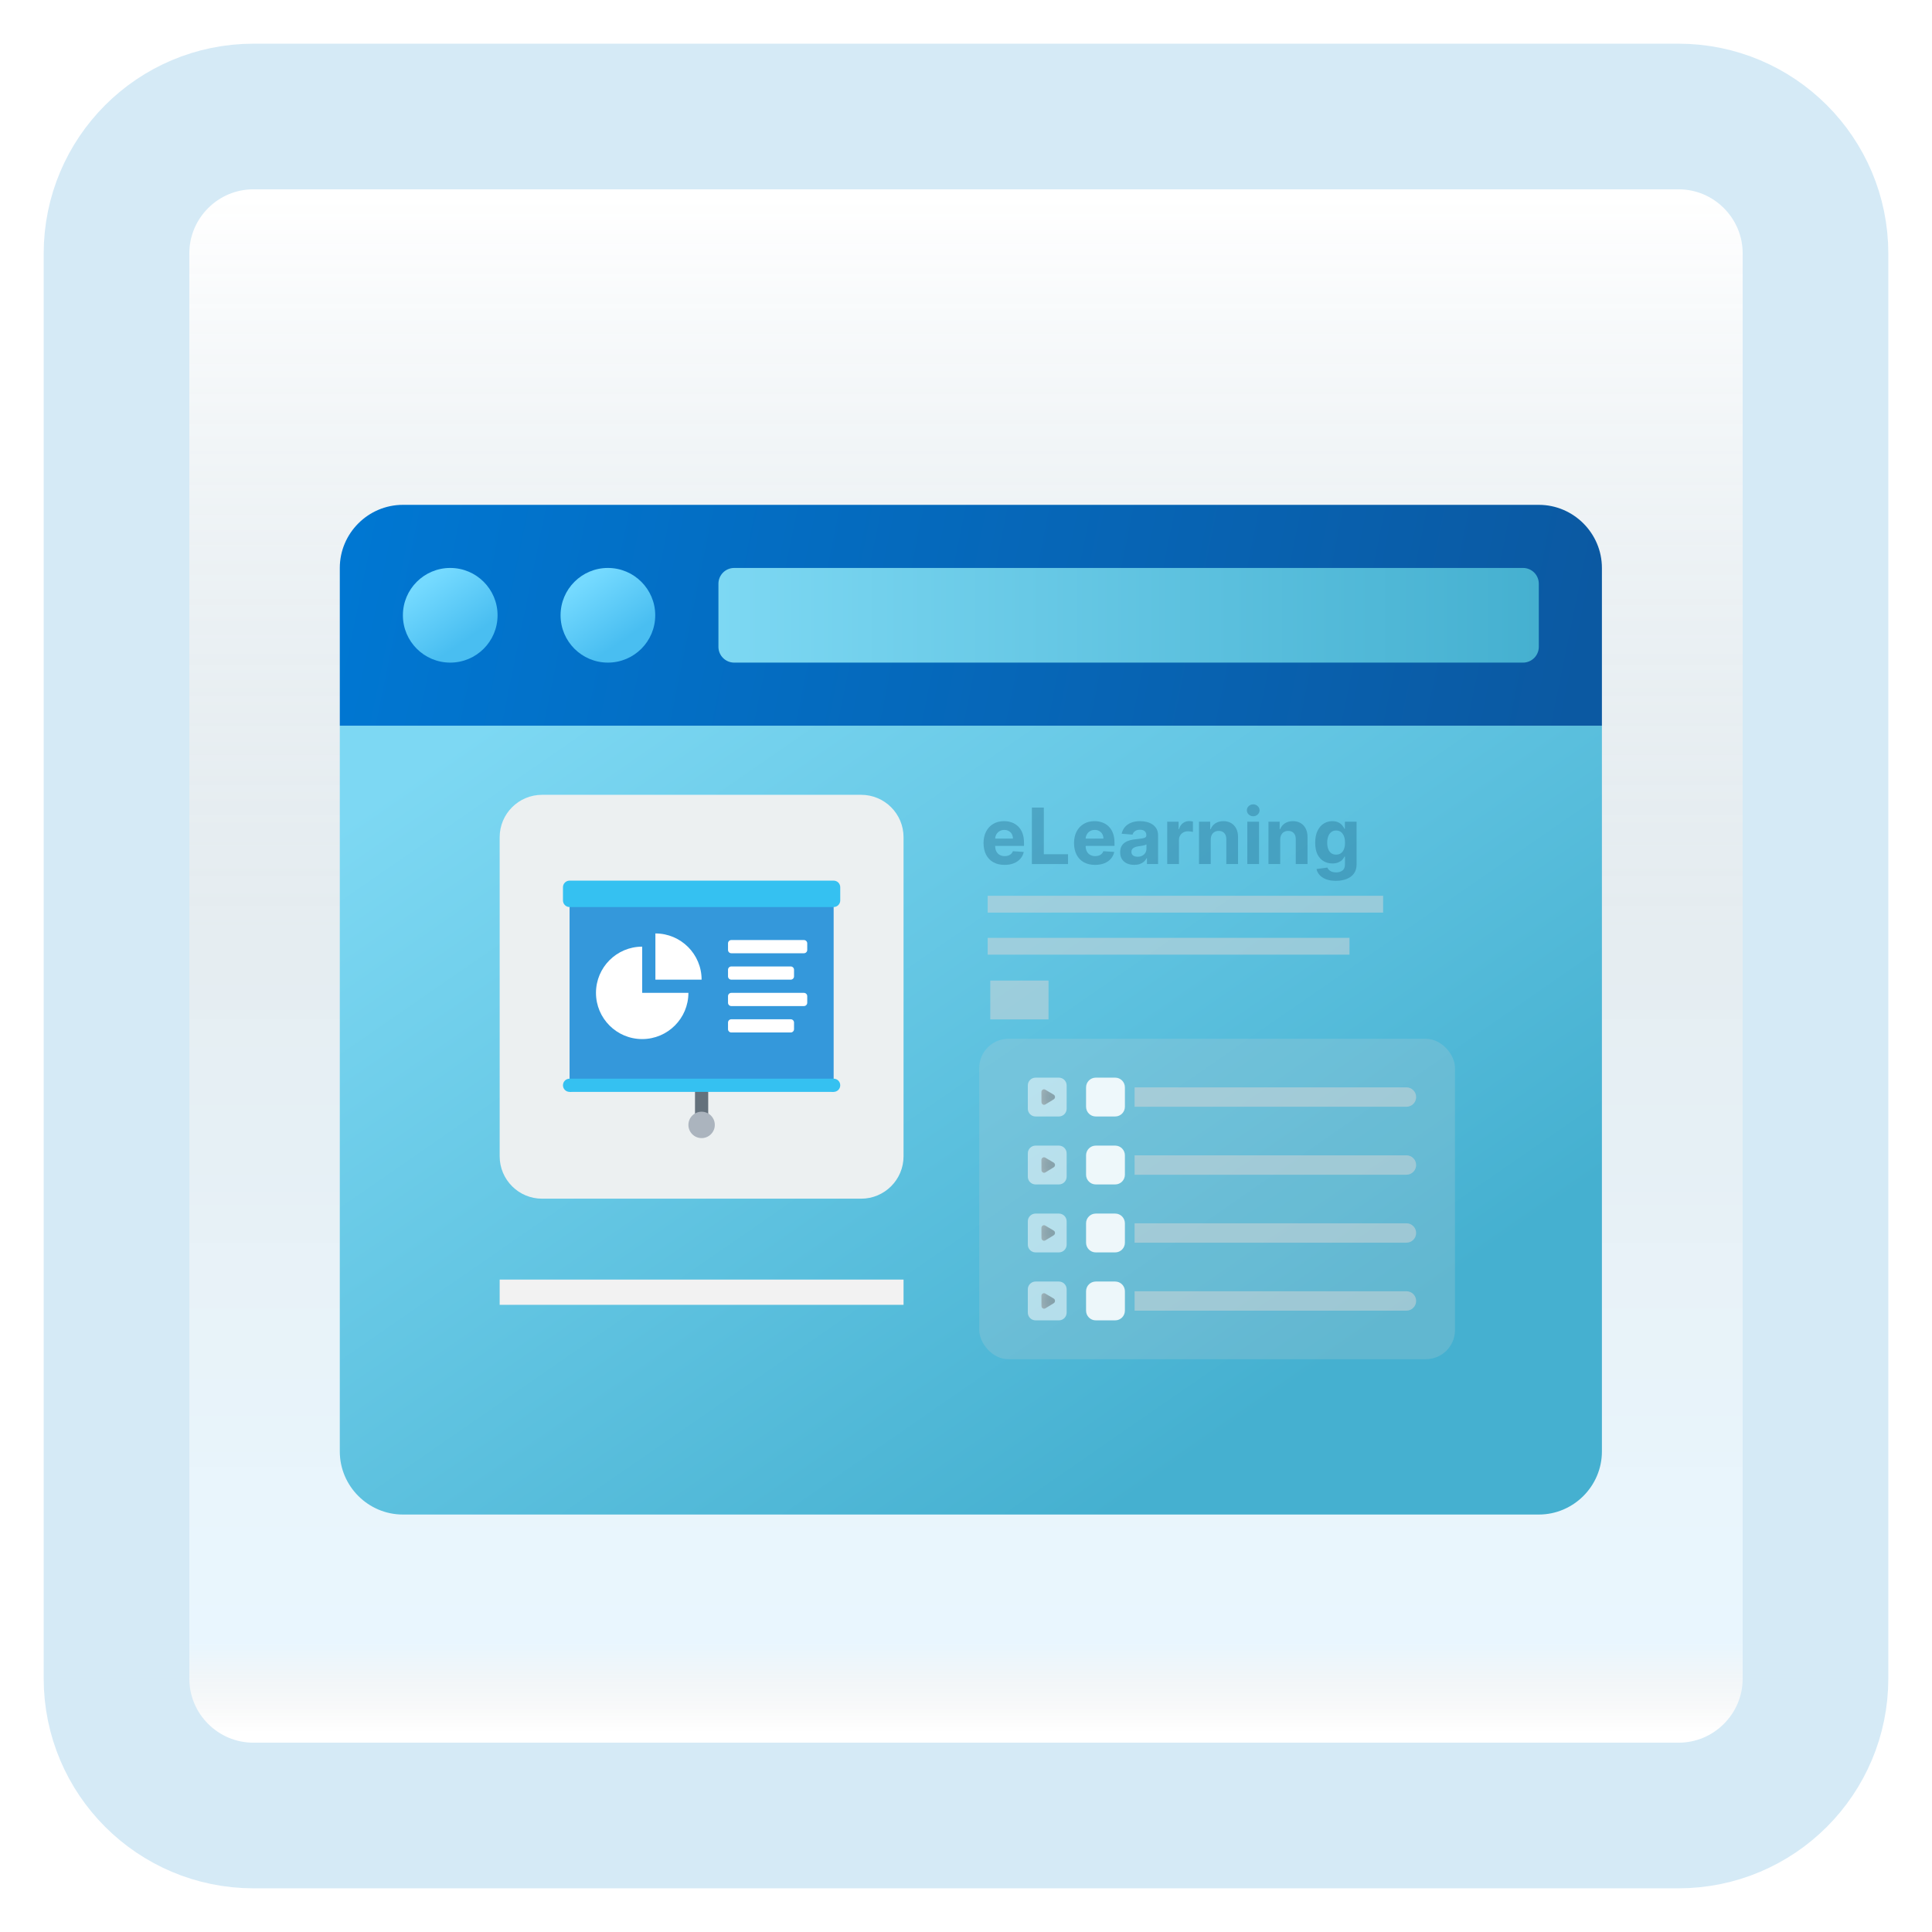 <svg width="199" height="199" viewBox="0 0 199 199" fill="none" xmlns="http://www.w3.org/2000/svg">
<g filter="url(#filter0_d_138_869)">
<path d="M172.887 8H26.113C18.319 8 12 14.319 12 22.113V168.887C12 176.681 18.319 183 26.113 183H172.887C180.681 183 187 176.681 187 168.887V22.113C187 14.319 180.681 8 172.887 8Z" fill="white"/>
<path d="M172.887 8H26.113C18.319 8 12 14.319 12 22.113V168.887C12 176.681 18.319 183 26.113 183H172.887C180.681 183 187 176.681 187 168.887V22.113C187 14.319 180.681 8 172.887 8Z" fill="url(#paint0_linear_138_869)" fill-opacity="0.2"/>
<path d="M172.887 8H26.113C18.319 8 12 14.319 12 22.113V168.887C12 176.681 18.319 183 26.113 183H172.887C180.681 183 187 176.681 187 168.887V22.113C187 14.319 180.681 8 172.887 8Z" stroke="#D5EAF6" stroke-width="15" stroke-linecap="round"/>
</g>
<g filter="url(#filter1_bd_138_869)">
<g filter="url(#filter2_bd_138_869)">
<path d="M35 141.5V66.75H165V141.5C165 145.075 162.075 148 158.5 148H41.5C37.925 148 35 145.075 35 141.5Z" fill="url(#paint1_linear_138_869)"/>
<path d="M165 50.5V66.75H35V50.5C35 46.925 37.925 44 41.5 44H158.5C162.075 44 165 46.925 165 50.5Z" fill="url(#paint2_linear_138_869)"/>
<path d="M75.625 60.25H156.875C157.772 60.25 158.5 59.522 158.5 58.625V52.125C158.5 51.228 157.772 50.5 156.875 50.5H75.625C74.728 50.5 74 51.228 74 52.125V58.625C74 59.522 74.728 60.25 75.625 60.25Z" fill="url(#paint3_linear_138_869)"/>
<path d="M46.375 60.25C49.067 60.25 51.25 58.067 51.25 55.375C51.25 52.683 49.067 50.5 46.375 50.5C43.683 50.5 41.5 52.683 41.5 55.375C41.5 58.067 43.683 60.25 46.375 60.25Z" fill="url(#paint4_linear_138_869)"/>
<path d="M62.615 60.25C65.307 60.25 67.49 58.067 67.49 55.375C67.49 52.683 65.307 50.5 62.615 50.5C59.923 50.5 57.74 52.683 57.74 55.375C57.74 58.067 59.923 60.25 62.615 60.25Z" fill="url(#paint5_linear_138_869)"/>
</g>
<g filter="url(#filter3_d_138_869)">
<rect x="51.467" y="123.8" width="41.6" height="2.6" fill="#F2F2F2"/>
</g>
<g clip-path="url(#clip0_138_869)">
<rect x="100.867" y="103" width="49" height="33" rx="3" fill="#D5D5D5" fill-opacity="0.2"/>
<path d="M114.867 118H112.867C112.315 118 111.867 117.552 111.867 117V115C111.867 114.448 112.315 114 112.867 114H114.867C115.419 114 115.867 114.448 115.867 115V117C115.867 117.552 115.419 118 114.867 118Z" fill="white" fill-opacity="0.88"/>
<path d="M114.867 125H112.867C112.315 125 111.867 124.552 111.867 124V122C111.867 121.448 112.315 121 112.867 121H114.867C115.419 121 115.867 121.448 115.867 122V124C115.867 124.552 115.419 125 114.867 125Z" fill="white" fill-opacity="0.88"/>
<path d="M114.867 132H112.867C112.315 132 111.867 131.552 111.867 131V129C111.867 128.448 112.315 128 112.867 128H114.867C115.419 128 115.867 128.448 115.867 129V131C115.867 131.552 115.419 132 114.867 132Z" fill="white" fill-opacity="0.88"/>
<path d="M114.867 111H112.867C112.315 111 111.867 110.552 111.867 110V108C111.867 107.448 112.315 107 112.867 107H114.867C115.419 107 115.867 107.448 115.867 108V110C115.867 110.552 115.419 111 114.867 111Z" fill="white" fill-opacity="0.88"/>
<path d="M105.867 107.8C105.867 107.358 106.225 107 106.667 107H109.067C109.509 107 109.867 107.358 109.867 107.8V110.2C109.867 110.642 109.509 111 109.067 111H106.667C106.225 111 105.867 110.642 105.867 110.2V107.8Z" fill="white" fill-opacity="0.5"/>
<path d="M108.533 108.753C108.71 108.858 108.712 109.125 108.536 109.233L107.673 109.762C107.497 109.869 107.275 109.738 107.273 109.524L107.267 108.479C107.265 108.266 107.486 108.131 107.663 108.237L108.533 108.753Z" fill="url(#paint6_radial_138_869)"/>
<path d="M108.533 108.753C108.71 108.858 108.712 109.125 108.536 109.233L107.673 109.762C107.497 109.869 107.275 109.738 107.273 109.524L107.267 108.479C107.265 108.266 107.486 108.131 107.663 108.237L108.533 108.753Z" fill="black" fill-opacity="0.2"/>
<path d="M105.867 114.8C105.867 114.358 106.225 114 106.667 114H109.067C109.509 114 109.867 114.358 109.867 114.8V117.2C109.867 117.642 109.509 118 109.067 118H106.667C106.225 118 105.867 117.642 105.867 117.2V114.8Z" fill="white" fill-opacity="0.5"/>
<path d="M108.533 115.753C108.71 115.858 108.712 116.125 108.536 116.233L107.673 116.762C107.497 116.869 107.275 116.738 107.273 116.524L107.267 115.479C107.265 115.266 107.486 115.131 107.663 115.237L108.533 115.753Z" fill="url(#paint7_radial_138_869)"/>
<path d="M108.533 115.753C108.71 115.858 108.712 116.125 108.536 116.233L107.673 116.762C107.497 116.869 107.275 116.738 107.273 116.524L107.267 115.479C107.265 115.266 107.486 115.131 107.663 115.237L108.533 115.753Z" fill="black" fill-opacity="0.2"/>
<path d="M105.867 121.8C105.867 121.358 106.225 121 106.667 121H109.067C109.509 121 109.867 121.358 109.867 121.8V124.2C109.867 124.642 109.509 125 109.067 125H106.667C106.225 125 105.867 124.642 105.867 124.2V121.8Z" fill="white" fill-opacity="0.5"/>
<path d="M108.533 122.753C108.71 122.858 108.712 123.125 108.536 123.233L107.673 123.762C107.497 123.869 107.275 123.738 107.273 123.524L107.267 122.479C107.265 122.266 107.486 122.131 107.663 122.237L108.533 122.753Z" fill="url(#paint8_radial_138_869)"/>
<path d="M108.533 122.753C108.71 122.858 108.712 123.125 108.536 123.233L107.673 123.762C107.497 123.869 107.275 123.738 107.273 123.524L107.267 122.479C107.265 122.266 107.486 122.131 107.663 122.237L108.533 122.753Z" fill="black" fill-opacity="0.2"/>
<path d="M105.867 128.8C105.867 128.358 106.225 128 106.667 128H109.067C109.509 128 109.867 128.358 109.867 128.8V131.2C109.867 131.642 109.509 132 109.067 132H106.667C106.225 132 105.867 131.642 105.867 131.2V128.8Z" fill="white" fill-opacity="0.5"/>
<path d="M108.533 129.753C108.71 129.858 108.712 130.125 108.536 130.233L107.673 130.762C107.497 130.869 107.275 130.738 107.273 130.524L107.267 129.479C107.265 129.266 107.486 129.131 107.663 129.237L108.533 129.753Z" fill="url(#paint9_radial_138_869)"/>
<path d="M108.533 129.753C108.71 129.858 108.712 130.125 108.536 130.233L107.673 130.762C107.497 130.869 107.275 130.738 107.273 130.524L107.267 129.479C107.265 129.266 107.486 129.131 107.663 129.237L108.533 129.753Z" fill="black" fill-opacity="0.2"/>
<path d="M116.867 108H144.867C145.419 108 145.867 108.448 145.867 109V109C145.867 109.552 145.419 110 144.867 110H116.867V108Z" fill="#D9D9D9" fill-opacity="0.5"/>
<path d="M116.867 115H144.867C145.419 115 145.867 115.448 145.867 116V116C145.867 116.552 145.419 117 144.867 117H116.867V115Z" fill="#D9D9D9" fill-opacity="0.5"/>
<path d="M116.867 122H144.867C145.419 122 145.867 122.448 145.867 123V123C145.867 123.552 145.419 124 144.867 124H116.867V122Z" fill="#D9D9D9" fill-opacity="0.5"/>
<path d="M116.867 129H144.867C145.419 129 145.867 129.448 145.867 130V130C145.867 130.552 145.419 131 144.867 131H116.867V129Z" fill="#D9D9D9" fill-opacity="0.5"/>
</g>
<path d="M55.835 119.467C53.422 119.467 51.467 117.511 51.467 115.099V82.235C51.467 79.822 53.422 77.867 55.835 77.867H88.699C91.111 77.867 93.067 79.822 93.067 82.235V115.099C93.067 117.511 91.111 119.467 88.699 119.467H55.835Z" fill="#ECF0F1"/>
<path d="M85.867 88.747H58.667V107.787H85.867V88.747Z" fill="url(#paint10_radial_138_869)"/>
<path d="M71.587 107.787H72.947V111.867H71.587V107.787Z" fill="#64717C"/>
<path d="M85.867 89.427H58.667C58.291 89.427 57.987 89.122 57.987 88.747V87.387C57.987 87.011 58.291 86.707 58.667 86.707H85.867C86.242 86.707 86.547 87.011 86.547 87.387V88.747C86.547 89.122 86.242 89.427 85.867 89.427Z" fill="#35C1F1"/>
<path d="M85.867 107.107H58.667V108.467H85.867V107.107Z" fill="#35C1F1"/>
<path d="M70.907 111.867C70.907 112.617 71.516 113.227 72.267 113.227C73.017 113.227 73.627 112.617 73.627 111.867C73.627 111.116 73.017 110.507 72.267 110.507C71.516 110.507 70.907 111.116 70.907 111.867Z" fill="#ABB4BE"/>
<path d="M66.147 93.507C63.518 93.507 61.387 95.638 61.387 98.267C61.387 100.896 63.518 103.027 66.147 103.027C68.775 103.027 70.907 100.896 70.907 98.267H66.147V93.507Z" fill="white"/>
<path d="M67.507 92.147V96.907H72.267C72.267 94.278 70.135 92.147 67.507 92.147Z" fill="white"/>
<path d="M82.807 94.187H75.327C75.139 94.187 74.987 94.034 74.987 93.847V93.167C74.987 92.979 75.139 92.827 75.327 92.827H82.807C82.994 92.827 83.147 92.979 83.147 93.167V93.847C83.147 94.034 82.994 94.187 82.807 94.187Z" fill="white"/>
<path d="M81.447 95.547H75.327C75.139 95.547 74.987 95.699 74.987 95.887V96.567C74.987 96.754 75.139 96.907 75.327 96.907H81.447C81.634 96.907 81.787 96.754 81.787 96.567V95.887C81.787 95.699 81.634 95.547 81.447 95.547Z" fill="white"/>
<path d="M82.807 98.267H75.327C75.139 98.267 74.987 98.419 74.987 98.607V99.287C74.987 99.474 75.139 99.627 75.327 99.627H82.807C82.994 99.627 83.147 99.474 83.147 99.287V98.607C83.147 98.419 82.994 98.267 82.807 98.267Z" fill="white"/>
<path d="M81.447 100.987H75.327C75.139 100.987 74.987 101.139 74.987 101.327V102.007C74.987 102.194 75.139 102.347 75.327 102.347H81.447C81.634 102.347 81.787 102.194 81.787 102.007V101.327C81.787 101.139 81.634 100.987 81.447 100.987Z" fill="white"/>
<path d="M85.867 108.467C86.242 108.467 86.547 108.162 86.547 107.787C86.547 107.411 86.242 107.107 85.867 107.107C85.491 107.107 85.187 107.411 85.187 107.787C85.187 108.162 85.491 108.467 85.867 108.467Z" fill="#35C1F1"/>
<path d="M58.667 108.467C59.042 108.467 59.347 108.162 59.347 107.787C59.347 107.411 59.042 107.107 58.667 107.107C58.291 107.107 57.987 107.411 57.987 107.787C57.987 108.162 58.291 108.467 58.667 108.467Z" fill="#35C1F1"/>
<rect x="102" y="97" width="6" height="4" fill="#D9D9D9" fill-opacity="0.5"/>
<rect x="101.733" y="92.6" width="37.267" height="1.733" fill="#D9D9D9" fill-opacity="0.5"/>
<rect width="40.733" height="1.733" transform="matrix(1 0 0 -1 101.733 90)" fill="#D9D9D9" fill-opacity="0.5"/>
<path d="M103.472 85.085C103.023 85.085 102.636 84.994 102.313 84.813C101.991 84.629 101.742 84.369 101.568 84.034C101.394 83.697 101.307 83.298 101.307 82.838C101.307 82.389 101.394 81.995 101.568 81.656C101.742 81.317 101.988 81.053 102.304 80.864C102.622 80.674 102.995 80.58 103.423 80.58C103.711 80.58 103.979 80.626 104.227 80.719C104.477 80.81 104.695 80.947 104.881 81.131C105.068 81.314 105.214 81.546 105.318 81.824C105.422 82.1 105.474 82.424 105.474 82.796V83.128H101.79V82.378H104.335C104.335 82.204 104.297 82.049 104.222 81.915C104.146 81.78 104.041 81.675 103.906 81.6C103.774 81.522 103.619 81.483 103.443 81.483C103.259 81.483 103.097 81.526 102.955 81.611C102.814 81.694 102.705 81.807 102.625 81.949C102.545 82.089 102.505 82.245 102.503 82.418V83.131C102.503 83.347 102.543 83.533 102.622 83.69C102.704 83.848 102.818 83.969 102.966 84.054C103.114 84.139 103.289 84.182 103.491 84.182C103.626 84.182 103.749 84.163 103.861 84.125C103.973 84.087 104.068 84.03 104.148 83.955C104.227 83.879 104.288 83.786 104.33 83.676L105.449 83.75C105.392 84.019 105.276 84.254 105.099 84.455C104.925 84.653 104.7 84.809 104.423 84.921C104.149 85.03 103.831 85.085 103.472 85.085Z" fill="#0D5176" fill-opacity="0.29"/>
<path d="M106.287 85V79.182H107.517V83.986H110.011V85H106.287Z" fill="#0D5176" fill-opacity="0.29"/>
<path d="M112.792 85.085C112.343 85.085 111.957 84.994 111.633 84.813C111.311 84.629 111.063 84.369 110.889 84.034C110.714 83.697 110.627 83.298 110.627 82.838C110.627 82.389 110.714 81.995 110.889 81.656C111.063 81.317 111.308 81.053 111.624 80.864C111.942 80.674 112.316 80.58 112.744 80.58C113.031 80.58 113.299 80.626 113.548 80.719C113.798 80.81 114.015 80.947 114.201 81.131C114.389 81.314 114.534 81.546 114.639 81.824C114.743 82.1 114.795 82.424 114.795 82.796V83.128H111.11V82.378H113.656C113.656 82.204 113.618 82.049 113.542 81.915C113.466 81.78 113.361 81.675 113.227 81.6C113.094 81.522 112.94 81.483 112.764 81.483C112.58 81.483 112.417 81.526 112.275 81.611C112.135 81.694 112.025 81.807 111.945 81.949C111.866 82.089 111.825 82.245 111.823 82.418V83.131C111.823 83.347 111.863 83.533 111.942 83.69C112.024 83.848 112.138 83.969 112.286 84.054C112.434 84.139 112.609 84.182 112.812 84.182C112.946 84.182 113.069 84.163 113.181 84.125C113.293 84.087 113.388 84.03 113.468 83.955C113.548 83.879 113.608 83.786 113.65 83.676L114.769 83.75C114.712 84.019 114.596 84.254 114.42 84.455C114.246 84.653 114.02 84.809 113.744 84.921C113.469 85.03 113.152 85.085 112.792 85.085Z" fill="#0D5176" fill-opacity="0.29"/>
<path d="M116.829 85.082C116.55 85.082 116.302 85.034 116.085 84.938C115.867 84.839 115.694 84.694 115.567 84.503C115.442 84.31 115.38 84.069 115.38 83.781C115.38 83.539 115.424 83.335 115.514 83.171C115.603 83.006 115.724 82.873 115.877 82.773C116.031 82.672 116.205 82.597 116.4 82.546C116.597 82.494 116.803 82.458 117.019 82.438C117.273 82.411 117.478 82.386 117.633 82.364C117.788 82.339 117.901 82.303 117.971 82.256C118.041 82.208 118.076 82.138 118.076 82.046V82.028C118.076 81.849 118.019 81.709 117.906 81.611C117.794 81.512 117.635 81.463 117.428 81.463C117.21 81.463 117.037 81.511 116.908 81.608C116.78 81.703 116.694 81.822 116.653 81.966L115.533 81.875C115.59 81.61 115.702 81.381 115.869 81.188C116.035 80.993 116.25 80.843 116.514 80.739C116.779 80.633 117.085 80.58 117.434 80.58C117.676 80.58 117.908 80.608 118.13 80.665C118.353 80.722 118.551 80.81 118.724 80.929C118.898 81.048 119.035 81.202 119.136 81.389C119.236 81.575 119.286 81.797 119.286 82.057V85H118.139V84.395H118.104C118.034 84.531 117.941 84.652 117.823 84.756C117.706 84.858 117.565 84.939 117.4 84.997C117.235 85.054 117.045 85.082 116.829 85.082ZM117.175 84.247C117.353 84.247 117.511 84.212 117.647 84.142C117.783 84.07 117.89 83.974 117.968 83.852C118.046 83.731 118.085 83.594 118.085 83.44V82.977C118.047 83.002 117.995 83.025 117.928 83.046C117.864 83.064 117.791 83.082 117.71 83.1C117.628 83.115 117.547 83.129 117.465 83.142C117.384 83.153 117.31 83.164 117.244 83.173C117.102 83.194 116.978 83.227 116.871 83.273C116.765 83.318 116.683 83.38 116.624 83.457C116.566 83.533 116.536 83.628 116.536 83.742C116.536 83.906 116.596 84.032 116.715 84.119C116.836 84.205 116.99 84.247 117.175 84.247Z" fill="#0D5176" fill-opacity="0.29"/>
<path d="M120.225 85V80.636H121.398V81.398H121.444C121.523 81.127 121.657 80.922 121.844 80.784C122.032 80.644 122.248 80.574 122.492 80.574C122.553 80.574 122.618 80.578 122.688 80.585C122.758 80.593 122.82 80.603 122.873 80.617V81.69C122.816 81.673 122.737 81.658 122.637 81.645C122.537 81.632 122.445 81.625 122.362 81.625C122.183 81.625 122.024 81.664 121.884 81.742C121.746 81.817 121.636 81.923 121.555 82.06C121.475 82.196 121.435 82.353 121.435 82.531V85H120.225Z" fill="#0D5176" fill-opacity="0.29"/>
<path d="M124.709 82.477V85H123.499V80.636H124.652V81.406H124.703C124.8 81.153 124.962 80.952 125.189 80.804C125.416 80.654 125.692 80.58 126.016 80.58C126.319 80.58 126.583 80.646 126.808 80.778C127.034 80.911 127.209 81.1 127.334 81.347C127.459 81.591 127.521 81.883 127.521 82.222V85H126.311V82.438C126.313 82.171 126.245 81.962 126.107 81.813C125.968 81.661 125.778 81.585 125.536 81.585C125.373 81.585 125.229 81.62 125.104 81.69C124.981 81.76 124.884 81.863 124.814 81.997C124.746 82.13 124.711 82.29 124.709 82.477Z" fill="#0D5176" fill-opacity="0.29"/>
<path d="M128.475 85V80.636H129.685V85H128.475ZM129.083 80.074C128.903 80.074 128.749 80.014 128.62 79.895C128.493 79.774 128.43 79.629 128.43 79.46C128.43 79.294 128.493 79.151 128.62 79.031C128.749 78.91 128.903 78.85 129.083 78.85C129.263 78.85 129.416 78.91 129.543 79.031C129.672 79.151 129.737 79.294 129.737 79.46C129.737 79.629 129.672 79.774 129.543 79.895C129.416 80.014 129.263 80.074 129.083 80.074Z" fill="#0D5176" fill-opacity="0.29"/>
<path d="M131.865 82.477V85H130.655V80.636H131.808V81.406H131.859C131.956 81.153 132.118 80.952 132.345 80.804C132.572 80.654 132.848 80.58 133.172 80.58C133.475 80.58 133.739 80.646 133.964 80.778C134.19 80.911 134.365 81.1 134.49 81.347C134.615 81.591 134.678 81.883 134.678 82.222V85H133.467V82.438C133.469 82.171 133.401 81.962 133.263 81.813C133.125 81.661 132.934 81.585 132.692 81.585C132.529 81.585 132.385 81.62 132.26 81.69C132.137 81.76 132.04 81.863 131.97 81.997C131.902 82.13 131.867 82.29 131.865 82.477Z" fill="#0D5176" fill-opacity="0.29"/>
<path d="M137.597 86.727C137.205 86.727 136.869 86.673 136.589 86.565C136.31 86.459 136.089 86.314 135.924 86.131C135.759 85.947 135.652 85.741 135.603 85.511L136.722 85.361C136.756 85.448 136.81 85.529 136.884 85.605C136.958 85.681 137.056 85.742 137.177 85.787C137.3 85.834 137.45 85.858 137.626 85.858C137.889 85.858 138.106 85.794 138.276 85.665C138.449 85.538 138.535 85.325 138.535 85.026V84.227H138.484C138.431 84.349 138.351 84.463 138.245 84.571C138.139 84.679 138.003 84.767 137.836 84.835C137.669 84.903 137.47 84.938 137.239 84.938C136.912 84.938 136.613 84.862 136.344 84.71C136.077 84.557 135.864 84.323 135.705 84.009C135.548 83.692 135.469 83.293 135.469 82.81C135.469 82.315 135.55 81.903 135.711 81.571C135.872 81.24 136.086 80.992 136.353 80.827C136.622 80.662 136.916 80.58 137.237 80.58C137.481 80.58 137.685 80.621 137.85 80.705C138.015 80.786 138.147 80.888 138.248 81.011C138.35 81.133 138.429 81.252 138.484 81.369H138.529V80.636H139.731V85.043C139.731 85.414 139.64 85.725 139.458 85.975C139.276 86.225 139.024 86.412 138.702 86.537C138.382 86.664 138.014 86.727 137.597 86.727ZM137.623 84.028C137.818 84.028 137.983 83.98 138.117 83.884C138.254 83.785 138.358 83.645 138.43 83.463C138.504 83.279 138.54 83.06 138.54 82.804C138.54 82.548 138.505 82.327 138.433 82.139C138.361 81.95 138.256 81.803 138.12 81.699C137.984 81.595 137.818 81.543 137.623 81.543C137.424 81.543 137.256 81.597 137.12 81.705C136.984 81.811 136.88 81.958 136.81 82.148C136.74 82.337 136.705 82.556 136.705 82.804C136.705 83.056 136.74 83.274 136.81 83.457C136.882 83.639 136.986 83.78 137.12 83.881C137.256 83.979 137.424 84.028 137.623 84.028Z" fill="#0D5176" fill-opacity="0.29"/>
</g>
<defs>
<filter id="filter0_d_138_869" x="0.5" y="0.5" width="198" height="198" filterUnits="userSpaceOnUse" color-interpolation-filters="sRGB">
<feFlood flood-opacity="0" result="BackgroundImageFix"/>
<feColorMatrix in="SourceAlpha" type="matrix" values="0 0 0 0 0 0 0 0 0 0 0 0 0 0 0 0 0 0 127 0" result="hardAlpha"/>
<feOffset dy="4"/>
<feGaussianBlur stdDeviation="2"/>
<feComposite in2="hardAlpha" operator="out"/>
<feColorMatrix type="matrix" values="0 0 0 0 0.838 0 0 0 0 0.733 0 0 0 0 0.733 0 0 0 0.25 0"/>
<feBlend mode="normal" in2="BackgroundImageFix" result="effect1_dropShadow_138_869"/>
<feBlend mode="normal" in="SourceGraphic" in2="effect1_dropShadow_138_869" result="shape"/>
</filter>
<filter id="filter1_bd_138_869" x="26" y="15" width="148" height="152" filterUnits="userSpaceOnUse" color-interpolation-filters="sRGB">
<feFlood flood-opacity="0" result="BackgroundImageFix"/>
<feGaussianBlur in="BackgroundImageFix" stdDeviation="2"/>
<feComposite in2="SourceAlpha" operator="in" result="effect1_backgroundBlur_138_869"/>
<feColorMatrix in="SourceAlpha" type="matrix" values="0 0 0 0 0 0 0 0 0 0 0 0 0 0 0 0 0 0 127 0" result="hardAlpha"/>
<feOffset dy="4"/>
<feGaussianBlur stdDeviation="2"/>
<feComposite in2="hardAlpha" operator="out"/>
<feColorMatrix type="matrix" values="0 0 0 0 0 0 0 0 0 0 0 0 0 0 0 0 0 0 0.25 0"/>
<feBlend mode="normal" in2="effect1_backgroundBlur_138_869" result="effect2_dropShadow_138_869"/>
<feBlend mode="normal" in="SourceGraphic" in2="effect2_dropShadow_138_869" result="shape"/>
</filter>
<filter id="filter2_bd_138_869" x="31" y="40" width="138" height="116" filterUnits="userSpaceOnUse" color-interpolation-filters="sRGB">
<feFlood flood-opacity="0" result="BackgroundImageFix"/>
<feGaussianBlur in="BackgroundImageFix" stdDeviation="2"/>
<feComposite in2="SourceAlpha" operator="in" result="effect1_backgroundBlur_138_869"/>
<feColorMatrix in="SourceAlpha" type="matrix" values="0 0 0 0 0 0 0 0 0 0 0 0 0 0 0 0 0 0 127 0" result="hardAlpha"/>
<feOffset dy="4"/>
<feGaussianBlur stdDeviation="2"/>
<feComposite in2="hardAlpha" operator="out"/>
<feColorMatrix type="matrix" values="0 0 0 0 1 0 0 0 0 1 0 0 0 0 1 0 0 0 0.25 0"/>
<feBlend mode="normal" in2="effect1_backgroundBlur_138_869" result="effect2_dropShadow_138_869"/>
<feBlend mode="normal" in="SourceGraphic" in2="effect2_dropShadow_138_869" result="shape"/>
</filter>
<filter id="filter3_d_138_869" x="47.467" y="123.8" width="49.6" height="10.6" filterUnits="userSpaceOnUse" color-interpolation-filters="sRGB">
<feFlood flood-opacity="0" result="BackgroundImageFix"/>
<feColorMatrix in="SourceAlpha" type="matrix" values="0 0 0 0 0 0 0 0 0 0 0 0 0 0 0 0 0 0 127 0" result="hardAlpha"/>
<feOffset dy="4"/>
<feGaussianBlur stdDeviation="2"/>
<feComposite in2="hardAlpha" operator="out"/>
<feColorMatrix type="matrix" values="0 0 0 0 0 0 0 0 0 0 0 0 0 0 0 0 0 0 0.25 0"/>
<feBlend mode="normal" in2="BackgroundImageFix" result="effect1_dropShadow_138_869"/>
<feBlend mode="normal" in="SourceGraphic" in2="effect1_dropShadow_138_869" result="shape"/>
</filter>
<linearGradient id="paint0_linear_138_869" x1="99.5" y1="16.468" x2="99.5" y2="174.532" gradientUnits="userSpaceOnUse">
<stop stop-color="white"/>
<stop offset="0.472" stop-color="#0D5176" stop-opacity="0.528"/>
<stop offset="0.941" stop-color="#12A6F7" stop-opacity="0.465"/>
<stop offset="1" stop-opacity="0"/>
</linearGradient>
<linearGradient id="paint1_linear_138_869" x1="65.81" y1="55.677" x2="124.811" y2="141.023" gradientUnits="userSpaceOnUse">
<stop stop-color="#7DD8F3"/>
<stop offset="1" stop-color="#45B0D0"/>
</linearGradient>
<linearGradient id="paint2_linear_138_869" x1="36.995" y1="43.158" x2="161.542" y2="68.482" gradientUnits="userSpaceOnUse">
<stop stop-color="#0077D2"/>
<stop offset="1" stop-color="#0B59A2"/>
</linearGradient>
<linearGradient id="paint3_linear_138_869" x1="74" y1="55.375" x2="158.5" y2="55.375" gradientUnits="userSpaceOnUse">
<stop stop-color="#7DD8F3"/>
<stop offset="1" stop-color="#45B0D0"/>
</linearGradient>
<linearGradient id="paint4_linear_138_869" x1="43.941" y1="51.852" x2="48.104" y2="57.874" gradientUnits="userSpaceOnUse">
<stop stop-color="#75DAFF"/>
<stop offset="1" stop-color="#49BEF1"/>
</linearGradient>
<linearGradient id="paint5_linear_138_869" x1="60.181" y1="51.852" x2="64.344" y2="57.874" gradientUnits="userSpaceOnUse">
<stop stop-color="#75DAFF"/>
<stop offset="1" stop-color="#49BEF1"/>
</linearGradient>
<radialGradient id="paint6_radial_138_869" cx="0" cy="0" r="1" gradientUnits="userSpaceOnUse" gradientTransform="translate(108.452 108.998) rotate(179.744) scale(1.736 1.814)">
<stop stop-color="#64717C" stop-opacity="0.19"/>
<stop offset="1" stop-color="white" stop-opacity="0.465"/>
</radialGradient>
<radialGradient id="paint7_radial_138_869" cx="0" cy="0" r="1" gradientUnits="userSpaceOnUse" gradientTransform="translate(108.452 115.998) rotate(179.744) scale(1.736 1.814)">
<stop stop-color="#64717C" stop-opacity="0.19"/>
<stop offset="1" stop-color="white" stop-opacity="0.465"/>
</radialGradient>
<radialGradient id="paint8_radial_138_869" cx="0" cy="0" r="1" gradientUnits="userSpaceOnUse" gradientTransform="translate(108.452 122.998) rotate(179.744) scale(1.736 1.814)">
<stop stop-color="#64717C" stop-opacity="0.19"/>
<stop offset="1" stop-color="white" stop-opacity="0.465"/>
</radialGradient>
<radialGradient id="paint9_radial_138_869" cx="0" cy="0" r="1" gradientUnits="userSpaceOnUse" gradientTransform="translate(108.452 129.998) rotate(179.744) scale(1.736 1.814)">
<stop stop-color="#64717C" stop-opacity="0.19"/>
<stop offset="1" stop-color="white" stop-opacity="0.465"/>
</radialGradient>
<radialGradient id="paint10_radial_138_869" cx="0" cy="0" r="1" gradientUnits="userSpaceOnUse" gradientTransform="translate(167.895 181.419) scale(146.205 146.205)">
<stop offset="0.131" stop-color="#23D9D6"/>
<stop offset="0.214" stop-color="#21BDDD"/>
<stop offset="0.364" stop-color="#1E90E7"/>
<stop offset="0.508" stop-color="#3498DB"/>
<stop offset="0.642" stop-color="#3498DB"/>
<stop offset="0.764" stop-color="#3498DB"/>
<stop offset="0.862" stop-color="#3498DB"/>
</radialGradient>
<clipPath id="clip0_138_869">
<rect x="100.867" y="103" width="49" height="33" rx="3" fill="white"/>
</clipPath>
</defs>
</svg>
